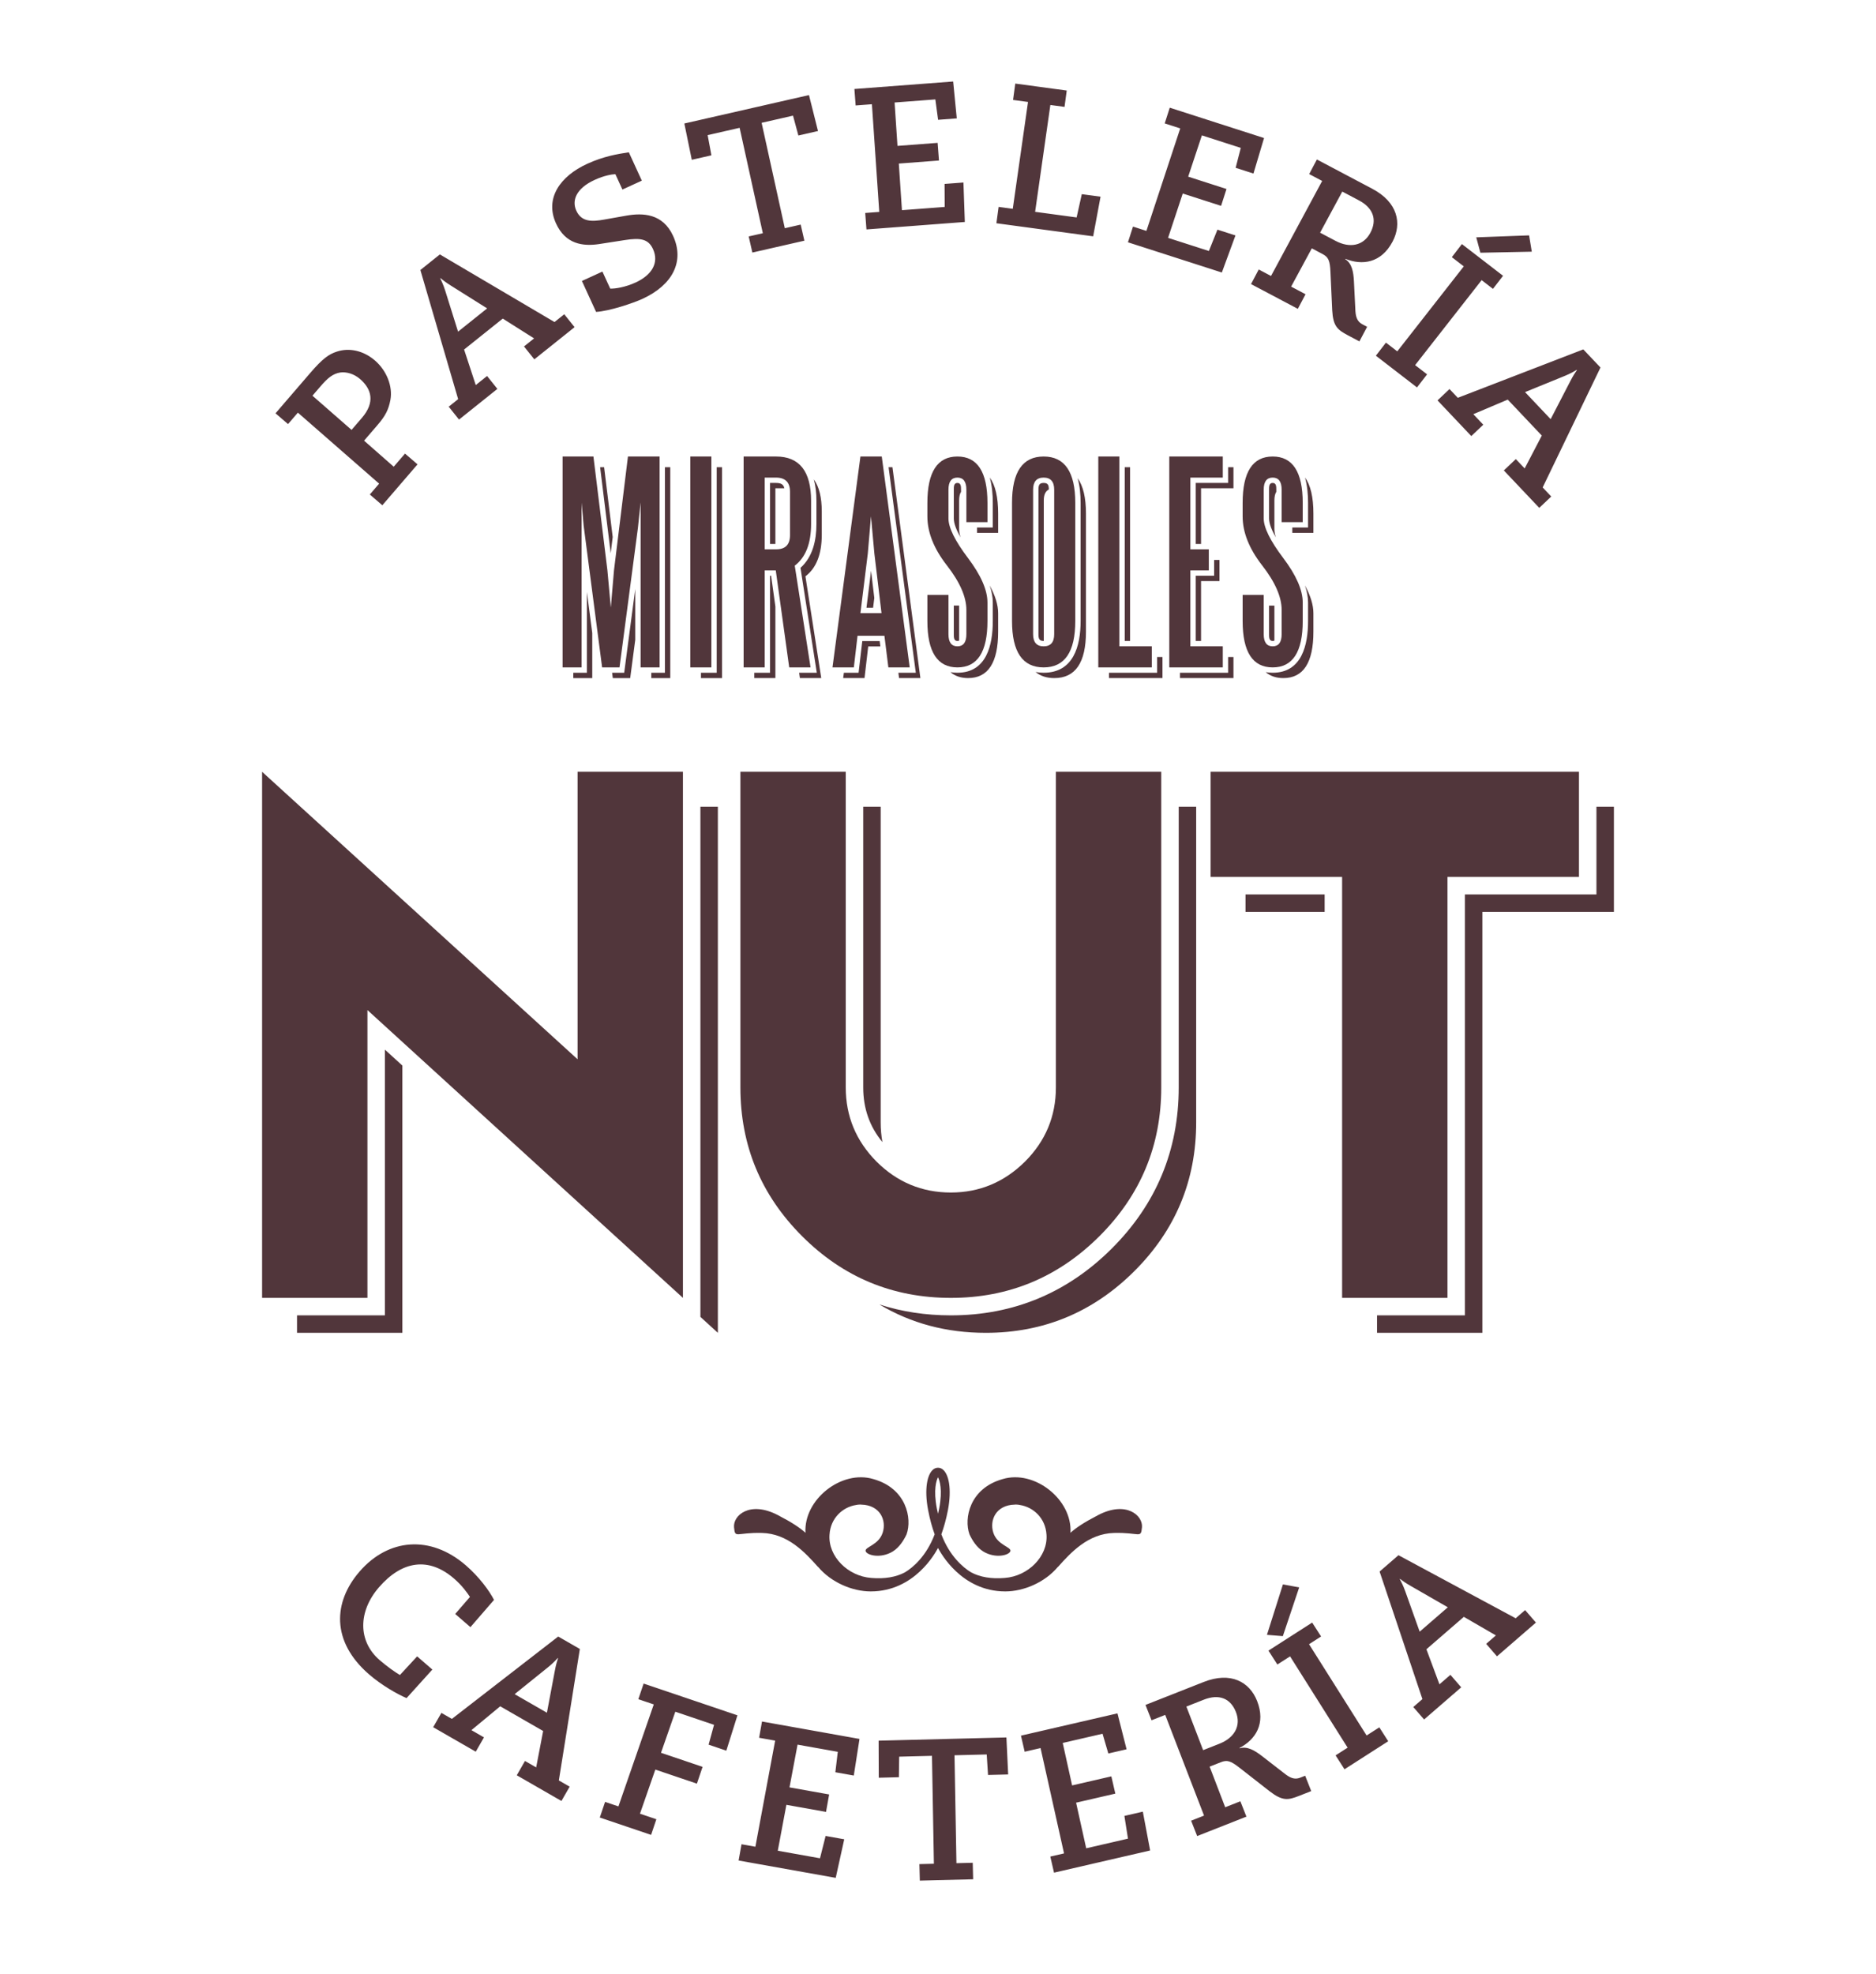 <?xml version="1.0" encoding="UTF-8"?>
<!DOCTYPE svg PUBLIC "-//W3C//DTD SVG 1.1//EN" "http://www.w3.org/Graphics/SVG/1.1/DTD/svg11.dtd">
<!-- Creator: CorelDRAW 2017 -->
<svg xmlns="http://www.w3.org/2000/svg" xml:space="preserve" width="1.76389E+06px" height="1.85561E+06px" version="1.1" style="shape-rendering:geometricPrecision; text-rendering:geometricPrecision; image-rendering:optimizeQuality; fill-rule:evenodd; clip-rule:evenodd"
viewBox="0 0 1195801.48 1258169.96"
 xmlns:xlink="http://www.w3.org/1999/xlink">
 <defs>
  <style type="text/css">
   <![CDATA[
    .fil1 {fill:none}
    .fil0 {fill:#51363B;fill-rule:nonzero}
   ]]>
  </style>
 </defs>
 <g id="Capa_x0020_1">
  <g id="_2238606258048">
   <path class="fil0" d="M598666.66 961418.08c-210.28,1202.92 -500.43,2286.02 -758.87,3427.85l0 -10.57 0 10.57c-263.14,-1141.83 -536.85,-2224.93 -754.17,-3427.85 -2300.12,-12013.9 -258.44,-17875.78 754.17,-19872.81 992.64,1997.03 3066.03,7858.91 758.87,19872.81zm101472.71 4179.67c-9259.18,4785.83 -14237.66,8159.64 -17787.68,11354.89 1259.3,-21193.2 -22941.2,-40328.29 -43202.85,-34235 -21140.34,5900.65 -24828.97,25159.08 -21176.76,35225.29 1676.34,3625.2 4522.69,8321.75 8830.41,10960.18 7560.53,4594.35 16395.63,2464.58 17240.26,-230.24 804.68,-2706.57 -8259.49,-3719.18 -10882.65,-11786.01 -2549.15,-7949.36 1688.08,-17619.7 13650.3,-17889.88 219.67,0 438.17,-54.04 660.19,-54.04 1170.03,7.05 2026.4,139.79 2748.86,312.48 8354.64,1328.61 16264.06,8278.28 16861.99,19022.31 901.02,13765.42 -11734.32,26340.85 -26641.57,27459.19 -8594.29,730.68 -15774.21,-566.22 -21384.69,-3534.75 -5216.95,-3113.02 -13783.04,-10444.47 -19012.92,-24266.28 1610.55,-4454.56 3066.03,-9582.23 4207.87,-15532.21 2498.64,-13228.58 622.6,-23220.78 -3687.46,-26087.11 -812.91,-535.68 -1739.77,-816.43 -2654.88,-816.43 -924.51,0 -1858.42,280.75 -2673.67,816.43 -4271.3,2866.33 -6179.06,12858.53 -3649.87,26087.11 1125.38,5949.98 2558.55,11077.65 4191.41,15532.21 -5227.52,13821.81 -13783.04,21153.26 -19010.56,24266.28 -5628.11,2968.53 -12815.07,4265.43 -21398.79,3534.75 -14917.82,-1118.34 -27553.16,-13693.77 -26633.35,-27459.19 587.36,-10744.03 8493.26,-17693.7 16833.8,-19022.31 740.08,-172.69 1624.64,-305.43 2773.53,-312.48 214.97,0 418.2,54.04 663.71,54.04 11950.48,270.18 16195.93,9940.52 13631.51,17889.88 -2603.19,8066.83 -11676.76,9079.44 -10865.03,11786.01 846.98,2694.82 9687.95,4824.59 17235.56,230.24 4301.84,-2638.43 7151.72,-7334.98 8853.9,-10960.18 3652.22,-10066.21 -63.44,-29324.64 -21202.61,-35225.29 -20256.95,-6093.29 -44487.99,13041.8 -43241.61,34235 -3542.97,-3195.25 -8523.8,-6569.06 -17775.93,-11354.89 -17777.11,-9169.9 -28495.29,340.67 -27768.14,7855.39 691.91,7453.62 1244.04,3187.02 17792.38,3601.7 16529.55,414.68 27588.41,12541.36 35713.98,21640.78 0,0 18.79,-48.16 45.81,-48.16 8349.94,9955.79 21872.2,15673.17 33583.03,15673.17 28045.37,0 41310.36,-24744.4 42900.94,-27696.48 1588.23,2952.08 14839.12,27696.48 42897.42,27696.48 11719.05,0 25231.9,-5717.38 33552.48,-15673.17 16.44,0 32.89,48.16 32.89,48.16 8145.54,-9099.42 19184.43,-21226.1 35748.04,-21640.78 16524.85,-414.68 17073.45,3851.92 17793.56,-3601.7 702.48,-7514.72 -10011.01,-17025.29 -27792.81,-7855.39z"/>
   <path class="fil0" d="M299813.21 1037095.02l15043.52 -17363.61c-2965.01,-5792.57 -9417.77,-14610.05 -17952.14,-22003.76 -22602.88,-19582.66 -49454.73,-17202.67 -67773.39,3942.37 -16723.38,19304.25 -18289.28,44436.31 6056.88,65529.66 8051.56,6975.52 18292.81,12792.75 23919.74,15116.36l16439.1 -18190.61 -9700.88 -8403.98 -10976.62 11885.86c-2941.51,-1698.65 -8308.83,-5500.06 -12965.44,-9532.89 -13872.32,-12017.43 -13770.12,-30949.29 -409.98,-46372.25 14707.56,-16974.77 31718.74,-19556.82 47915.84,-5523.56 5140.6,4452.21 8181.96,8784.59 10114.38,11649.75l-9411.89 10862.68 9700.88 8403.98zm48767.51 54545.98l-20581.17 -11834.17 21233.14 -17102.82c3319.77,-2683.07 4979.66,-4539.13 6209.6,-5905.34l220.85 128.05c-624.96,1859.58 -1329.79,4118.58 -2091.01,8273.58l-4991.41 26440.7zm-72516.92 9228.64l27146.71 15609.74 5246.32 -9122.91 -8010.45 -4607.27 18360.95 -15198.59 27371.08 15736.61 -4455.73 23197.29 -7120.01 -4095.09 -5245.14 9125.26 28480.02 16375.66 5247.5 -9122.91 -6899.16 -3965.87 13389.51 -83791.93 -13793.62 -7932.92 -67795.7 52507.84 -6675.96 -3839 -5246.32 9124.09zm106224.47 57569.72l32700.81 11065.91 3372.63 -9967.54 -10455.05 -3538.27 9785.46 -28121.73 26505.31 8967.85 3620.5 -10699.39 -26505.31 -8967.85 9129.96 -26174.04 24678.61 8348.77 -3465.44 12648.26 11304.38 3824.9 7081.24 -22531.22 -59808.75 -20238.15 -3374.99 9965.19 9847.72 3332.69 -22534.74 64995.16 -8509.71 -2876.9 -3372.63 9966.36zm88501.4 27401.63l61905.63 11056.51 5433.1 -24582.29 -11875.29 -2120.38 -3582.91 14222.39 -26909.41 -4806.97 5485.96 -29265.91 25270.68 4513.29 1984.11 -11118.77 -25268.33 -4512.12 5128.85 -27244.21 25644.24 4579.08 -1541.24 13024.17 11746.07 2098.06 3647.52 -23335.91 -62157.03 -11103.49 -1851.36 10359.89 10233.02 1827.88 -12601.27 67626.54 -8842.15 -1577.66 -1850.19 10359.9zm115523.59 12817.42l33996.53 -859.9 -264.32 -10519.66 -10391.61 260.79 -1226.41 -68780.12 20528.31 -518.06 843.45 13072.34 12830.34 -323.05 -1110.11 -23593.17 -81467.15 2056.95 83.4 23621.36 12826.82 -324.23 184.43 -13100.53 20911.28 -528.62 1224.06 68781.3 -9235.69 233.77 266.67 10520.83zm85554.01 -5072.46l61273.64 -14140.16 -4656.61 -24742.05 -11753.12 2713.61 2289.54 14484.36 -26638.06 6149.68 -6445.71 -29072.08 25012.23 -5771.42 -2538.58 -11004.82 -25012.23 5771.42 -5981.7 -27068.01 25384.62 -5858.35 3693.34 12583.65 11629.77 -2685.42 -5810.19 -22893.03 -61526.2 14197.72 2367.07 10254.17 10130.83 -2337.7 14964.82 67144.91 -8749.35 2018.17 2365.89 10255.35zm91256.13 -23333.55l31400.39 -12379.25 -3858.97 -9790.16 -9669.16 3813.16 -9927.6 -25885.06 7162.3 -2824.03c3940.03,-1554.17 6248.36,-945.66 12062.07,3659.26l19137.44 14942.5c8095.03,6190.8 11600.4,5635.15 18646.4,2859.28l7759.06 -3060.16 -3861.32 -9790.15 -3102.45 1222.88c-2745.33,1080.75 -5437.8,902.19 -9379,-2096.88l-15098.73 -11703.78c-4747.07,-3647.52 -9404.85,-6363.48 -14201.25,-4886.85l-96.33 -237.3c10202.49,-5262.76 16925.43,-15501.66 11231.54,-29947.25 -4801.1,-12179.55 -16825.58,-18890.75 -34018.84,-12111.41l-37131.87 14637.07 3858.97 9788.98 8715.28 -3434.9 24750.27 64185.78 -8238.34 3246.94 3860.14 9791.33zm3800.24 -54749.22l-10680.6 -27793.98 11103.5 -4377.03c9671.5,-3810.8 17022.93,-912.76 20456.65,7800.18 3531.22,8954.92 -1060.78,16558.91 -10491.47,20275.74l-10388.08 4095.09zm50818.58 -72677.86l10419.81 -31069.11 -10365.77 -1894.83 -10187.21 32142.81 10133.17 821.13zm39310.98 84864.45l27876.22 -17867.56 -5680.97 -8860.94 -8104.43 5194.63 -36693.69 -58188.81 7672.12 -4919.75 -5677.44 -8856.24 -27876.21 17871.08 5679.79 8857.42 8102.07 -5194.63 36693.7 58188.81 -7672.12 4917.4 5680.96 8858.59zm65872.68 -103254.76l-17946.26 15546.3 -9169.9 -25677.13c-1441.39,-4017.55 -2647.83,-6194.32 -3534.75,-7807.22l195 -166.81c1550.64,1205.27 3451.35,2612.59 7123.53,4697.73l23332.38 13407.13zm-15130.45 71518.41l23668.35 -20502.47 -6892.11 -7956.41 -6984.91 6049.83 -8315.87 -22337.39 23863.35 -20672.8 20441.38 11834.17 -6209.59 5379.07 6894.46 7952.88 24828.98 -21509.2 -6889.76 -7957.59 -6014.59 5209.91 -74727.76 -40196.73 -12028 10419.81 27295.9 81292.11 -5819.59 5040.75 6889.76 7954.06z"/>
   <path class="fil0" d="M243649.62 322037.82l22437.24 -26069.49 -7976.38 -6863.91 -7202.23 8365.21 -18897.8 -16604.73 8623.66 -10018.05c4939.71,-5738.53 7007.23,-9716.15 8174.9,-15992.7 1547.12,-8486.21 -2301.28,-18573.57 -9887.65,-25101.52 -7393.72,-6365.83 -16450.85,-8234.82 -24266.29,-5646.9 -5153.52,1662.24 -9127.61,4506.24 -16995.91,13650.3l-22102.45 25678.3 7977.56 6865.1 6277.73 -7293.87 51804.18 45260.96 -5942.94 6907.38 7976.38 6863.92zm-19615.55 -48035.66l-24930 -21794.67 5191.11 -6031.03c4352.35,-5058.37 7770.8,-8044.52 12630.63,-8771.67 3786.14,-465.19 8519.11,725.98 12506.12,4157.35 7491.22,6449.24 9673.86,14930.75 1218.19,24754.97l-6616.05 7685.05zm86440.94 -77441.37l-18543.03 14828.55 -8153.77 -26015.45c-1283.97,-4071.6 -2403.48,-6294.18 -3224.61,-7938.79l199.7 -162.11c1502.47,1265.17 3346.79,2747.68 6935.57,4973.78l22786.14 14314.02zm-17931 70869.96l24455.42 -19556.82 -6573.76 -8220.72 -7216.34 5771.42 -7431.3 -22647.51 24657.47 -19720.1 19959.74 12629.46 -6416.35 5128.85 6574.94 8220.72 25657.16 -20520.09 -6573.76 -8218.37 -6214.29 4966.73 -73087.84 -43101.82 -12429.76 9939.35 24079.5 82301.2 -6013.41 4806.98 6572.58 8220.72zm78344.73 -88351.04l9031.28 19718.93c8399.28,-458.14 23563.8,-5567.02 29516.13,-8292.38 19367.69,-8870.35 27003.4,-23943.24 19577.96,-40163.83 -6574.93,-14351.61 -19308.95,-14728.7 -29766.34,-12905.53l-14099.05 2504.51c-8205.45,1500.13 -14579.5,1453.14 -17839.37,-5663.34 -2883.94,-6301.23 -379.43,-14083.78 11756.65,-19640.22 6301.22,-2886.3 11088.22,-3526.53 13160.44,-3625.2l4487.45 9797.2 12368.67 -5663.35 -8280.63 -18086.06c-6986.09,1081.92 -15937.49,2499.82 -26557,7360.83 -17149.81,7856.56 -27221.89,21926.23 -19848.15,38027.01 5985.22,13069.98 16898.42,14707.55 27460.36,13115.8l16340.42 -2540.93c9874.74,-1558.86 15017.68,-807.04 18009.71,5725.6 4006.98,8752.88 -740.08,16571.84 -11124.65,21329.48 -6534.99,2992.02 -13118.15,4031.65 -16153.63,3869.54l-4971.44 -10853.28 -13068.81 5985.22zm108665.55 -18109.55l33157.77 -7560.53 -2340.05 -10261.22 -10134.35 2310.69 -14787.43 -67183.68 20019.66 -4562.63 3413.75 12649.44 12509.64 -2852.23 -5747.93 -22909.48 -79456.02 18111.9 4747.06 23137.38 12510.82 -2852.24 -2405.84 -12878.5 20393.22 -4647.21 14789.78 67182.5 -9008.96 2052.24 2338.88 10263.57zm72740.12 -14735.75l62705.62 -4755.28 -879.87 -25159.08 -12028 911.59 82.23 14666.43 -27259.49 2065.17 -1994.68 -29708.78 25596.08 -1940.65 -855.2 -11260.91 -25594.9 1939.47 -1838.45 -27661.24 25976.69 -1970.01 1758.56 12995.98 11899.96 -903.37 -2296.59 -23506.23 -62960.53 4772.9 794.11 10494.99 10365.77 -787.06 4687.15 68632.1 -8956.1 678.99 797.64 10494.99zm82839.23 -3940.02l61683.61 8334.67 4709.47 -25265.98 -11954 -1615.24 -3299.8 14836.77 -26454.8 -3575.86 9717.32 -68101.14 9030.11 1219.37 1410.85 -10428.03 -32813.59 -4433.41 -1409.66 10429.2 9538.76 1288.67 -9718.5 68101.14 -9028.93 -1218.19 -1410.84 10428.03zm83858.88 12138.43l59862.79 19259.61 8681.22 -23631.94 -11482.94 -3694.51 -5458.94 13612.71 -26021.32 -8372.26 9362.55 -28265.05 24435.45 7861.26 3458.39 -10752.26 -24434.28 -7862.43 8734.08 -26309.13 24798.44 7981.08 -3272.79 12697.6 11358.42 3653.39 6745.27 -22636.94 -60108.31 -19335.97 -3222.27 10015.7 9895.88 3183.51 -21558.55 65326.43 -8549.64 -2750.03 -3223.45 10019.23zm78469.26 26631l29838 15777.73 4917.4 -9302.65 -9188.7 -4859.83 13183.93 -24386.11 6808.71 3598.18c3742.67,1980.59 4785.83,4129.16 5075.98,11541.67l1113.64 24249.84c569.74,10175.47 3276.31,12475.58 9969.89,16016.2l7373.75 3900.08 4920.92 -9304.99 -2950.91 -1561.21c-2610.24,-1377.95 -4225.49,-3539.45 -4514.47,-8482.69l-944.48 -19082.22c-324.22,-5975.83 -1293.37,-11282.06 -5538.82,-13959.26l120.99 -229.07c10637.14,4318.29 22786.14,2755.91 30043.59,-10970.75 6119.14,-11572.21 3385.55,-25067.45 -12952.52,-33705.2l-35286.37 -18656.97 -4918.58 9301.47 8281.81 4378.2 -32606.83 60573.49 -7829.54 -4138.55 -4917.39 9302.64zm44031.02 -32756.02l14144.86 -26201.05 10551.38 5578.76c9189.87,4859.84 11773.09,12325.21 7394.89,20605.85 -4499.2,8509.7 -13259.12,9974.58 -22222.27,5235.74l-9868.86 -5219.3zm102193.99 12777.48l32763.07 -669.59 -1709.22 -10395.14 -33696.98 1249.91 2643.13 9814.82zm-66633.9 65629.51l26224.55 20215.84 6425.74 -8334.67 -7625.13 -5877.15 42404.03 -54168.9 7218.68 5564.67 6424.57 -8334.67 -26225.73 -20215.83 -6424.56 8334.67 7622.78 5875.97 -42401.68 54168.9 -7217.51 -5563.5 -6425.74 8334.67zm111424.97 40441.07l-16322.79 -17240.26 25244.83 -10295.28c3949.42,-1616.42 6072.15,-2921.54 7645.11,-3875.42l173.85 184.43c-1133.6,1603.5 -2455.17,3565.29 -4377.02,7326.76l-12363.98 23899.77zm-72117.51 -11955.17l21529.18 22737.97 7642.75 -7235.13 -6354.08 -6710.03 21949.73 -9294.42 21707.73 22924.75 -10919.06 20944.17 -5646.9 -5965.25 -7643.94 7237.47 22587.61 23856.31 7643.93 -7235.13 -5469.52 -5777.29 36855.81 -76432.28 -10942.56 -11554.59 -80003.44 30858.84 -5294.48 -5591.69 -7642.76 7236.3z"/>
   <path class="fil0" d="M793942.3 570073.86l0 11134.04 50448.55 0 0 -11134.04 -50448.55 0zm83847.14 268300.05l0 11135.21 67166.05 0 0 -268301.22 83847.14 0 0 -67016.86 -11134.03 0 0 55882.82 -83847.15 0 0 268300.05 -56032.01 0zm-315330.14 -110427.64c-733.03,-4059.84 -1101.89,-8264.18 -1101.89,-12621.24l0 -6818.1 0 -60137.67 0 -134178.22 -11130.52 0 0 178860.04c0,13430.63 4050.45,24934.7 12232.41,34895.19zm198084.41 -213755.23l1947.69 0 0 55882.82 0 13333.13 0 64962.27 0 66955.77c0,37059.04 -13133.42,68647.38 -39401.44,94848.44 -26268.01,26196.36 -57862.23,39335.65 -94710.99,39335.65l0 0c-25108.56,0 -47700.87,-6034.56 -67810.98,-18070.79 14256.46,4614.32 29450.35,6935.58 45547.6,6935.58 39919.49,0 74311.9,-14404.47 102564.03,-42584.94 28343.75,-28266.22 42682.44,-62700.93 42682.44,-102737.89l0 -109644.09 0 -69215.95 9181.65 0zm-571281.48 324182.87l0 11135.21 67166.05 0 0 -170350.33 -11135.22 -10155.5 0 169370.62 -56030.83 0zm257166 975.02l11134.04 10160.19 0 -335318.08 -11134.04 0 0 325157.89z"/>
   <polygon class="fil0" points="855526.06,491915.91 771677.75,491915.91 771677.75,558938.65 855526.06,558938.65 855526.06,827235.17 922686.24,827235.17 922686.24,558938.65 1006534.56,558938.65 1006534.56,491915.91 922686.24,491915.91 "/>
   <path class="fil0" d="M673060.79 491915.91l0 134188.79 0 60132.98 0 6813.4c0,18465.5 -6601.95,34218.55 -19736.54,47357.85 -13205.08,13066.46 -28964.01,19669.59 -47208.66,19669.59l0 0c-18465.5,0 -34224.43,-6603.13 -47362.55,-19669.59 -13057.06,-13139.3 -19660.19,-28892.35 -19660.19,-47357.85l0 -6813.4 0 -60132.98 0 -134188.79 -67166.05 0 0 134188.79 0 66946.38c0,37063.74 13139.3,68657.95 39334.48,94854.31 26196.36,26201.06 57790.57,39329.78 94854.31,39329.78l0 0c36842.89,0 68437.1,-13128.72 94705.12,-39329.78 26268.02,-26196.36 39407.31,-57790.57 39407.31,-94854.31l0 -66946.38 0 -134188.79 -67167.23 0z"/>
   <polygon class="fil0" points="166997.67,491915.91 166997.67,827235.17 234159.02,827235.17 234159.02,643786.66 435293.02,827235.17 435293.02,491915.91 368126.96,491915.91 368126.96,675160.03 "/>
   <path class="fil0" d="M365383.98 432196.44l0 -3405.53 8691.79 0 0 -51448.23 3406.7 26125.87 0 28727.89 -12098.49 0zm17115.74 -134419.03l2543.28 0 5470.69 44496.21 -1269.88 10352.85 -6744.09 -54849.06zm41310.36 0l3405.53 0 0 134419.03 -12097.31 0 0 -3405.53 8691.78 0 0 -131013.5zm-18910.71 109995.33l-3224.62 24423.7 -11088.23 0 -444.04 -3405.53 7705.01 0 7051.88 -53401.8 0 32383.63zm51928.7 -109994.16l3406.7 0 0 134420.21 -13443.55 0 0 -3406.7 10036.85 0 0 -131013.51zm43118.26 13442.38l-5712.68 0 0 35484.9 -3406.71 0 0 -38891.61 3819.03 0c3236.37,0 4788.18,993.82 5300.36,3406.71zm-5712.68 120974.31l-13442.38 0 0 -3405.53 10035.67 0 0 -61830.45 686.04 0 2720.67 19631.99 0 45603.99zm24501.23 -126670.55c3379.68,4693.02 5071.28,11520.52 5071.28,20481.32l0 14787.43c0,12433.29 -3472.48,21280.14 -10417.46,26548.78l10081.49 64853.02 -13609.18 0 -472.24 -3405.53 11244.46 0 -10392.79 -66865.32c7873.01,-7018.98 10160.2,-17634.97 10160.2,-27943.18l0 -14788.6c0,-4890.38 -508.66,-9528.19 -1665.76,-13667.92zm38565.03 75590l-775.32 6249.53 -4223.13 0 2920.36 -23573.2 2078.09 17323.67zm-19851.67 51081.72l451.09 -3405.53 9377.83 0 2354.15 -20162.97 11098.8 0 425.25 3406.7 -7742.61 0 -2354.15 20161.8 -13610.36 0zm28946.39 -134419.03l2473.97 0 17806.47 134419.03 -13608.01 0 -425.25 -3405.53 11108.2 0 -17355.38 -131013.5zm46193.69 15702.54c-803.51,1280.45 -1206.44,3102.45 -1206.44,5468.34l0 18316.31c0,1565.91 300.73,3318.6 899.84,5258.07 -2404.66,-4221.96 -4305.37,-8634.23 -4305.37,-12070.3l0 -18317.48c0,-1872.51 -43.46,-4320.64 2304.81,-4320.64 2348.28,0 2307.16,2448.13 2307.16,4320.64l0 1345.06zm18244.65 59663.09c3608.75,6565.53 5414.3,12473.22 5414.3,17721.89l0 11757.82c0,19715.4 -6379.92,29572.52 -19153.88,29572.52 -4564.98,0 -8312.35,-1260.48 -11246.81,-3779.09 1377.95,241.99 2851.05,373.56 4434.58,373.56 18678.12,0 22559.41,-17811.17 22559.41,-32980.39l0 -11756.65c0,-3642.82 -760.04,-7317.36 -2007.6,-10909.66zm-22856.62 12844.44l3405.53 0 0 22300.97c-290.16,158.58 -651.97,247.86 -1100.72,247.86 -2350.62,0 -2304.81,-2448.12 -2304.81,-4325.33l0 -18223.5zm22922.4 -81633.96c3565.29,4911.52 5348.52,12576.6 5348.52,22995.23l0 12267.65 -13440.02 0 0 -3406.7 10033.32 0 0 -15673.18c0,-5366.14 -487.51,-11062.38 -1941.82,-16183zm37668.72 7599.29c-2147.4,1098.37 -3221.09,3429.02 -3221.09,6995.48l0 89586.85 -90.46 1.17c-2908.62,0 -3316.24,-1615.24 -3316.24,-4325.33l0 -92076.09c0,-2705.39 411.15,-4320.64 3316.24,-4320.64 2838.14,0 3292.76,1545.94 3311.55,4138.56zm23662.48 90669.94c0,19715.4 -6724.13,29572.52 -20160.62,29572.52 -4863.36,0 -8846.86,-1291.03 -11951.65,-3871.9 1582.35,304.26 3291.58,466.37 5138.24,466.37 19005.87,0 23567.33,-16972.42 23567.33,-32980.39l0 -75272.83c0,-5373.19 -515.71,-10854.45 -1917.15,-15765.98 3547.66,4924.45 5323.85,12449.73 5323.85,22578.21l0 75274zm45376.08 16131.32l3406.71 0 0 13442.37 -34112.83 0 0 -3405.53 30706.12 0 0 -10036.84zm-20665.75 -120976.66l3406.7 0 0 110757.73 -3406.7 0 0 -110757.73zm65922.02 120976.66l3405.53 0 0 13442.37 -34111.66 0 0 -3405.53 30706.13 0 0 -10036.84zm0 -120976.66l3405.53 0 0 13442.37 -20666.93 0 0 35486.08 -3406.71 0 0 -38892.78 20668.11 0 0 -10035.67zm-8910.29 59146.2l3405.53 0 0 13442.38 -11756.64 0 0 38169.15 -3406.71 0 0 -41574.68 11757.82 0 0 -10036.85zm39619.94 -43447.18c-805.86,1278.1 -1209.97,3102.44 -1209.97,5471.86l0 18316.31c0,1567.08 300.73,3320.95 901.02,5262.77 -2404.67,-4223.14 -4307.72,-8637.75 -4307.72,-12075l0 -18317.48c0,-1874.86 -39.94,-4320.64 2309.51,-4320.64 2348.27,0 2307.16,2448.13 2307.16,4320.64l0 1341.54zm18241.12 59660.73c3611.1,6567.89 5415.48,12476.75 5415.48,17727.77l0 11757.82c0,19715.4 -6383.45,29572.52 -19150.36,29572.52 -4566.15,0 -8314.7,-1260.48 -11246.81,-3780.27 1375.6,243.17 2851.06,374.74 4433.41,374.74 18674.6,0 22558.24,-17814.7 22558.24,-32980.39l0 -11756.65c0,-3645.17 -761.23,-7322.05 -2009.96,-10915.54zm-22857.79 12850.32l3406.7 0 0 22304.49c-290.16,156.24 -650.8,244.34 -1097.19,244.34 -2351.8,0 -2309.51,-2445.77 -2309.51,-4325.33l0 -18223.5zm22924.75 -81631.61c3565.29,4911.52 5348.52,12575.42 5348.52,22992.88l0 12267.65 -13437.67 0 0 -3406.7 10032.15 0 0 -15673.18c0,-5364.97 -488.69,-11060.03 -1943,-16180.65z"/>
   <path class="fil0" d="M358570.58 425384.21l0 -134417.86 19660.19 0 8903.24 72413.55 2184.98 23863.36 2015.83 -23689.5 8904.41 -72587.41 20164.15 0 0 134417.86 -12097.31 0 0 -105184.83 -1685.73 16132.49 -11757.82 89052.34 -11088.23 0 -11762.51 -90228.24 -1341.54 -14786.26 0 105014.5 -12099.66 0zm81408.41 -134416.68l13443.55 0 0 134419.03 -13443.55 0 0 -134419.03zm54834.97 59145.03c5826.63,0 8738.78,-3028.44 8738.78,-9075.92l0 -27556.69c0,-6048.66 -2968.53,-9071.22 -8906.77,-9071.22l-7224.55 0 0 45703.83 7392.54 0zm-7392.54 75271.65l-13442.38 0 0 -134416.68 20666.93 0c14896.69,0 22347.96,9410.72 22347.96,28225.11l0 14788.6c0,12432.11 -3472.48,21280.14 -10417.45,26548.78l10080.31 64854.19 -13608.01 0 -8569.62 -61830.45 -7057.74 0 0 61830.45zm61025.76 -34613.26l13441.2 0 -4535.61 -37804.98 -2183.81 -23858.66 -2018.18 23691.85 -4703.6 37971.79zm-17811.17 34613.26l17811.17 -134417.86 13609.19 0 17806.47 134417.86 -13608.01 0 -2517.43 -20161.79 -17136.88 0 -2355.32 20161.79 -13609.19 0zm85357.84 -113249.32c0,-5149.99 -1905.41,-7726.16 -5712.69,-7726.16 -3807.28,0 -5711.51,2576.17 -5711.51,7726.16l0 18317.48c0,5823.11 4142.08,14227.09 12434.46,25202.54 8287.68,10981.33 12429.76,20442.56 12429.76,28397.79l0 11756.65c0,19716.57 -6378.75,29574.86 -19152.71,29574.86 -12769.25,0 -19152.71,-9858.29 -19152.71,-29574.86l0 -16634.1 13441.2 0 0 25035.73c0,5158.21 1904.23,7730.86 5711.51,7730.86 3807.28,0 5712.69,-2572.65 5712.69,-7730.86l0 -15458.2c0,-8285.34 -4142.08,-17751.27 -12435.64,-28394.27 -8287.68,-10638.31 -12429.76,-21055.76 -12429.76,-31251.2l0 -8570.79c0,-19713.05 6383.46,-29568.99 19152.71,-29568.99 12773.96,0 19152.71,9855.94 19152.71,29568.99l0 12267.65 -13440.02 0 0 -20669.28zm55981.5 0c0,-5149.99 -2241.38,-7726.16 -6719.43,-7726.16 -4481.57,0 -6722.95,2576.17 -6722.95,7726.16l0 92076.09c0,5158.21 2241.38,7730.86 6722.95,7730.86 4478.05,0 6719.43,-2572.65 6719.43,-7730.86l0 -92076.09zm13441.2 83674.46c0,19716.57 -6724.13,29574.86 -20160.63,29574.86 -13442.37,0 -20164.14,-9858.29 -20164.14,-29574.86l0 -75272.83c0,-19713.05 6721.77,-29568.99 20164.14,-29568.99 13436.5,0 20160.63,9855.94 20160.63,29568.99l0 75272.83zm28117.03 16131.32l20665.75 0 0 13444.72 -34111.65 0 0 -134419.04 13445.9 0 0 120974.32zm45253.91 0l20668.11 0 0 13444.72 -34110.48 0 0 -134419.04 34110.48 0 0 13441.2 -20668.11 0 0 45705.01 11757.82 0 0 13441.2 -11757.82 0 0 48386.91zm58189.98 -99805.78c0,-5149.99 -1905.4,-7726.16 -5712.68,-7726.16 -3806.11,0 -5715.04,2576.17 -5715.04,7726.16l0 18317.48c0,5823.11 4145.61,14227.09 12434.46,25202.54 8292.38,10981.33 12432.11,20442.56 12432.11,28397.79l0 11756.65c0,19716.57 -6383.45,29574.86 -19151.53,29574.86 -12770.43,0 -19153.88,-9858.29 -19153.88,-29574.86l0 -16634.1 13438.84 0 0 25035.73c0,5158.21 1908.93,7730.86 5715.04,7730.86 3807.28,0 5712.68,-2572.65 5712.68,-7730.86l0 -15458.2c0,-8285.34 -4147.95,-17751.27 -12433.28,-28394.27 -8286.51,-10638.31 -12433.28,-21055.76 -12433.28,-31251.2l0 -8570.79c0,-19713.05 6383.45,-29568.99 19153.88,-29568.99 12768.08,0 19151.53,9855.94 19151.53,29568.99l0 12267.65 -13438.85 0 0 -20669.28z"/>
  </g>
  <polygon class="fil1" points="1195801.48,1258169.96 0,1258169.96 0,0 1195801.48,0 "/>
 </g>
</svg>
